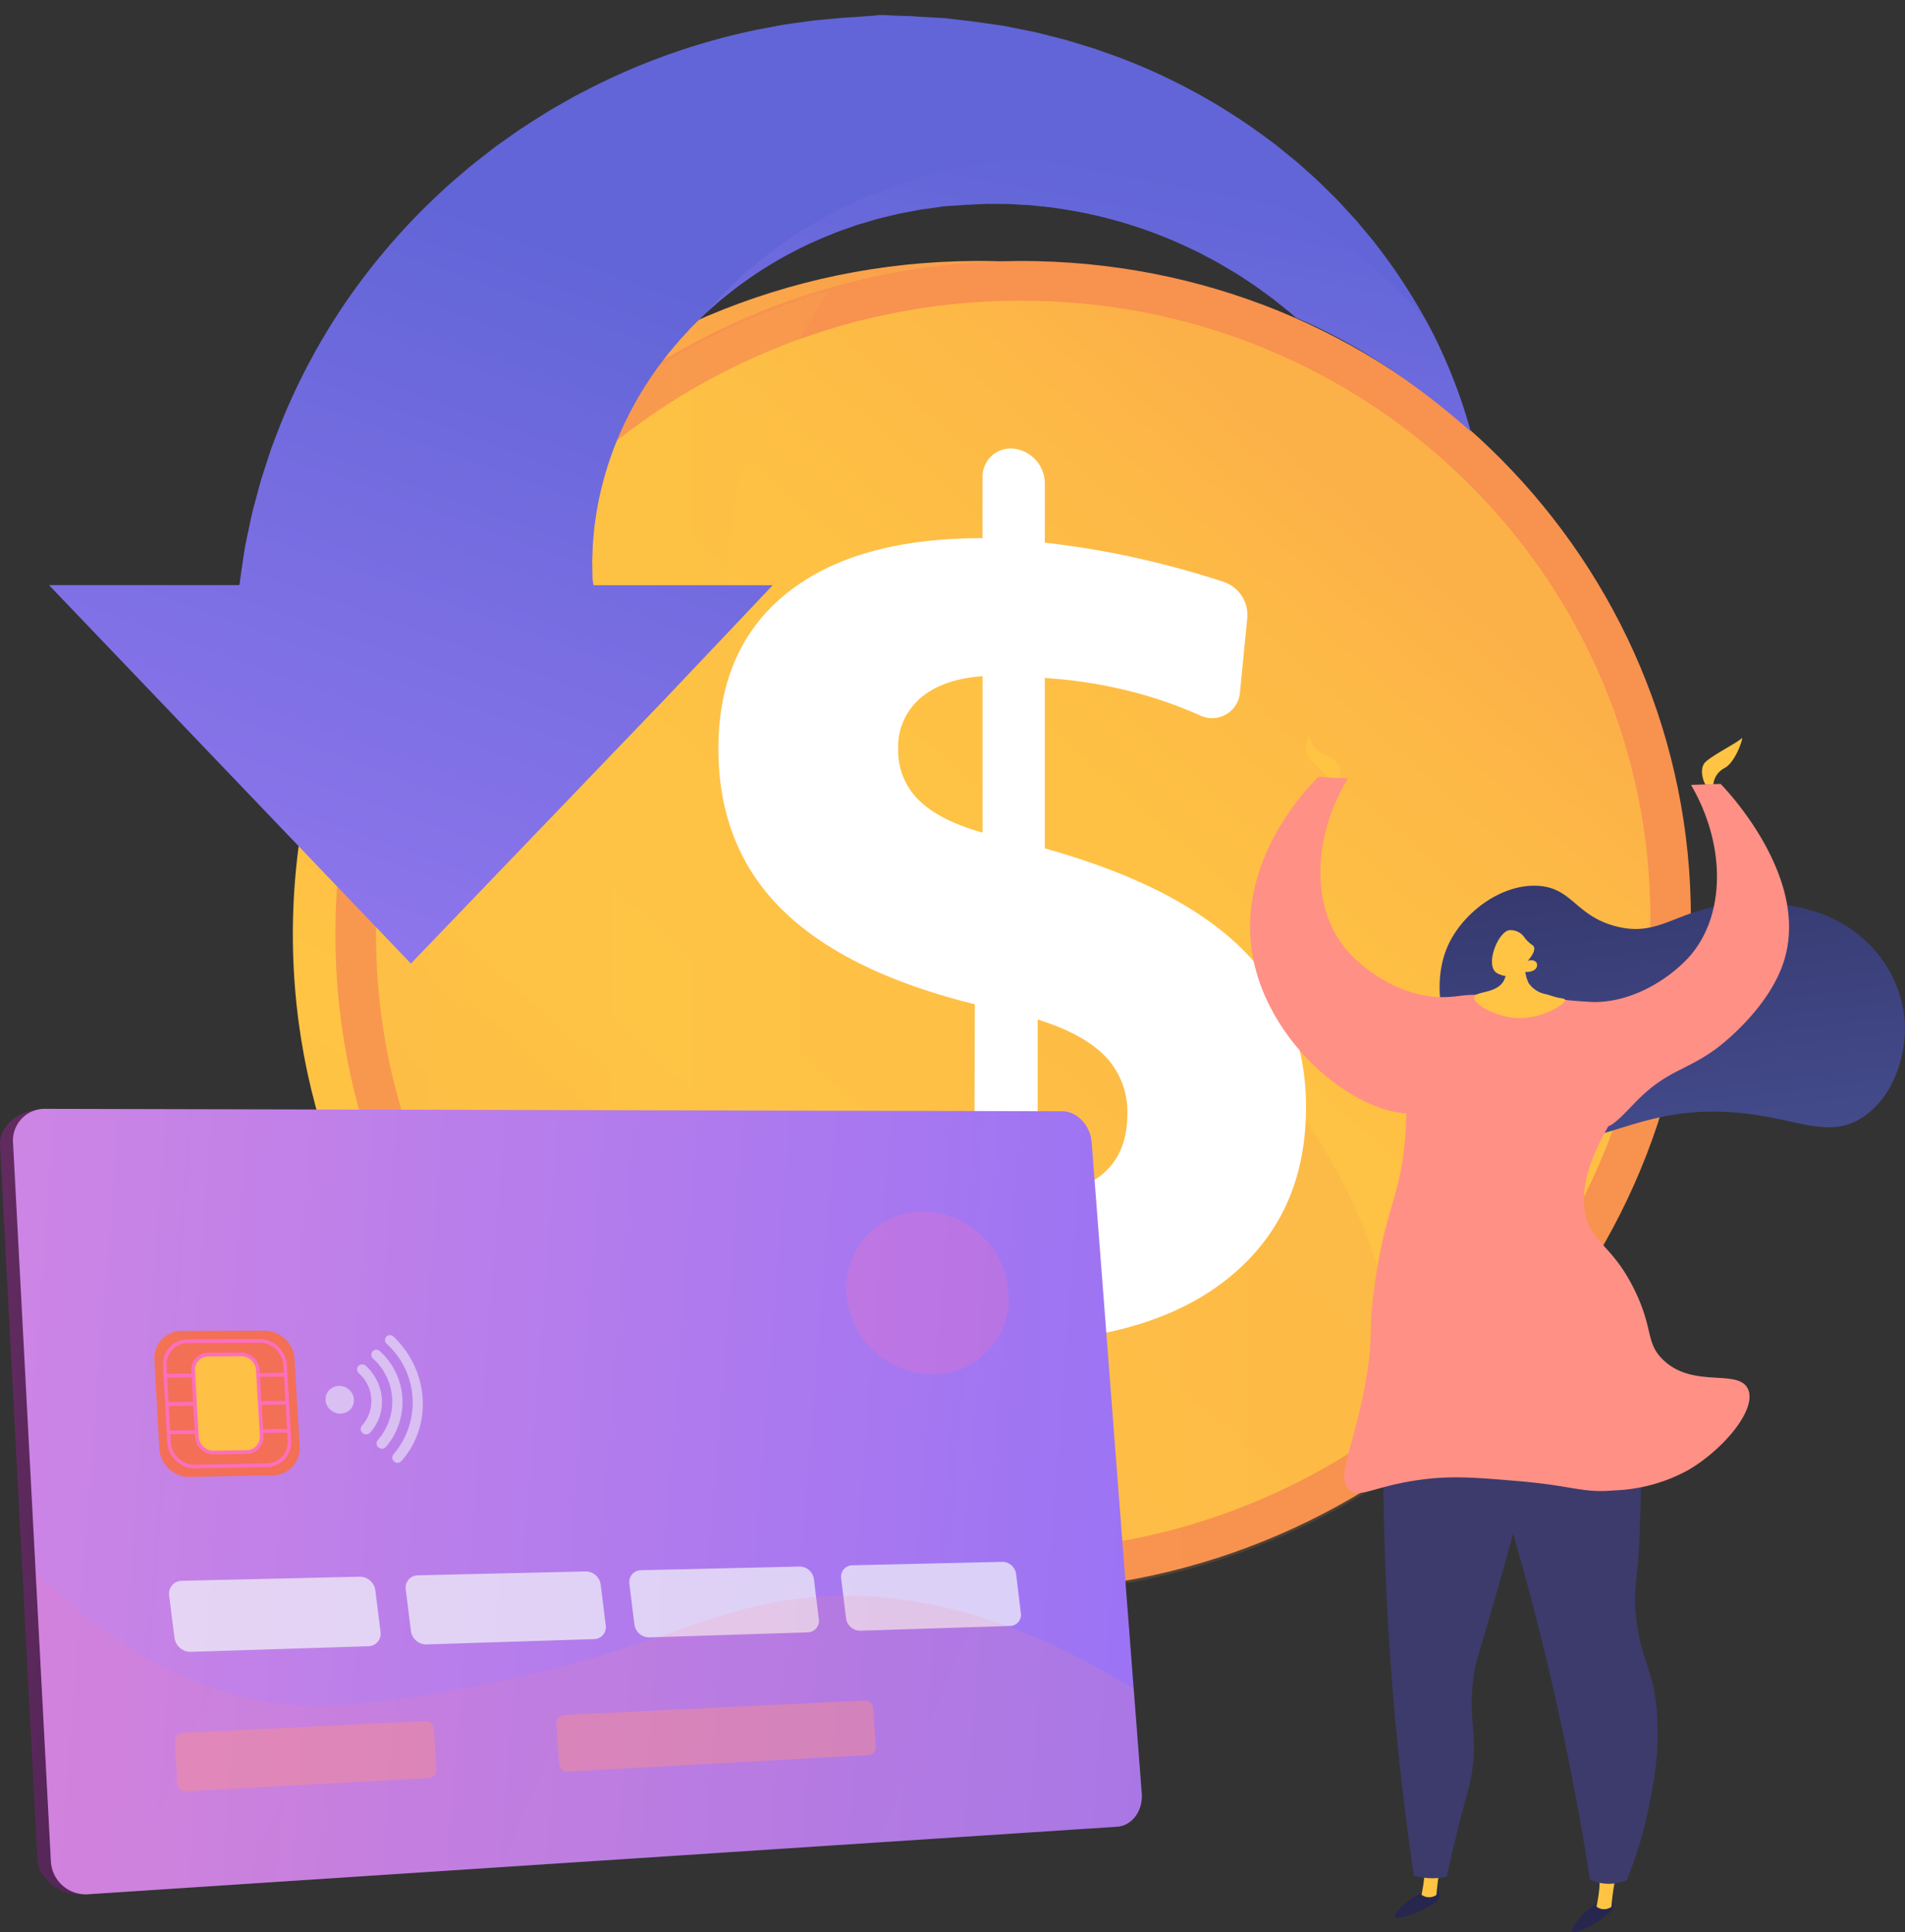 <svg xmlns="http://www.w3.org/2000/svg" xmlns:xlink="http://www.w3.org/1999/xlink" width="302.249" height="306.5" viewBox="0 0 302.249 306.5"><rect x="0" y="0" width="302.249" height="306.5" fill="#333333" stroke="none"/><defs><style>.a{fill:none;}.b{fill:url(#a);}.c{fill:url(#b);}.d{fill:url(#c);}.e{opacity:0.5;}.ai,.an,.e,.f,.i,.v,.w,.z{mix-blend-mode:multiply;isolation:isolate;}.ai,.f{opacity:0.3;}.f{fill:url(#d);}.g{clip-path:url(#e);}.h{fill:url(#f);}.i{opacity:0.4;fill:url(#g);}.j{fill:#fff;}.k{fill:url(#h);}.l{fill:url(#i);}.m{opacity:0.7;}.n{fill:#f4f7fa;}.o{fill:url(#j);}.p{fill:url(#k);}.q{fill:url(#l);}.r{fill:url(#m);}.s{fill:url(#n);}.t{fill:#fec045;}.u{fill:url(#o);}.v{opacity:0.15;fill:url(#p);}.w{opacity:0.42;}.x{fill:url(#q);}.y{fill:url(#r);}.z{opacity:0.26;fill:url(#s);}.aa{opacity:0.53;}.ab{fill:url(#t);}.ac{fill:url(#u);}.ad{fill:url(#v);}.ae{fill:url(#w);}.af{fill:url(#x);}.ag{fill:url(#y);}.ah{fill:url(#z);}.ai{fill:url(#aa);}.aj{fill:url(#ab);}.ak{fill:url(#ac);}.al{fill:url(#ad);}.am{fill:url(#ae);}.an{opacity:0.2;}.ao{fill:url(#af);}.ap{fill:url(#ag);}.aq{fill:url(#ah);}</style><linearGradient id="a" x1="0.148" y1="1.185" x2="0.902" y2="-0.284" gradientUnits="objectBoundingBox"><stop offset="0" stop-color="#fcb148"/><stop offset="0.052" stop-color="#fdb946"/><stop offset="0.142" stop-color="#fec144"/><stop offset="0.318" stop-color="#ffc444"/><stop offset="0.485" stop-color="#fdb946"/><stop offset="0.775" stop-color="#f99c4c"/><stop offset="0.866" stop-color="#f8924f"/><stop offset="1" stop-color="#f8924f"/></linearGradient><linearGradient id="b" x1="-0.345" y1="2.146" x2="0.409" y2="0.677" xlink:href="#a"/><linearGradient id="c" x1="0.782" y1="0.182" x2="-0.614" y2="1.755" xlink:href="#a"/><linearGradient id="d" x1="0" y1="0.5" x2="1" y2="0.5" xlink:href="#a"/><clipPath id="e"><path class="a" d="M743.493,567.483C642.206,567.483,630.745,654,630.745,654H601.7v7.862L658.8,740.4l69.779-91.171H701.1l38.893-45.59s44.7,7.987,60.124,13.168c19.937,7.35,35.615,24.03,35.615,24.03S820.158,567.483,743.493,567.483Z" transform="translate(-601.695 -567.483)"/></clipPath><linearGradient id="f" x1="0.049" y1="1.416" x2="0.62" y2="0.368" gradientUnits="objectBoundingBox"><stop offset="0" stop-color="#aa80f9"/><stop offset="0.996" stop-color="#6165d7"/></linearGradient><linearGradient id="g" x1="0.401" y1="0.958" x2="0.726" y2="0.09" xlink:href="#f"/><linearGradient id="h" x1="0.569" y1="0.796" x2="-0.591" y2="0.644" gradientUnits="objectBoundingBox"><stop offset="0" stop-color="#311944"/><stop offset="1" stop-color="#893976"/></linearGradient><linearGradient id="i" x1="-0.486" y1="0.687" x2="1.103" y2="0.772" gradientUnits="objectBoundingBox"><stop offset="0.004" stop-color="#e38ddd"/><stop offset="1" stop-color="#9571f6"/></linearGradient><linearGradient id="j" x1="-5.54" y1="0.465" x2="-1.323" y2="2.839" gradientUnits="objectBoundingBox"><stop offset="0" stop-color="#f57e53"/><stop offset="0.005" stop-color="#f58152"/><stop offset="0.042" stop-color="#f8994d"/><stop offset="0.084" stop-color="#fbac49"/><stop offset="0.133" stop-color="#fdb946"/><stop offset="0.196" stop-color="#fec144"/><stop offset="0.318" stop-color="#ffc444"/><stop offset="0.455" stop-color="#fdb946"/><stop offset="0.694" stop-color="#f99c4c"/><stop offset="0.996" stop-color="#f36f56"/></linearGradient><linearGradient id="k" x1="-4.691" y1="1.705" x2="-3.677" y2="1.705" gradientUnits="objectBoundingBox"><stop offset="0" stop-color="#ff9085"/><stop offset="1" stop-color="#fb6fbb"/></linearGradient><linearGradient id="l" x1="-4.94" y1="32.921" x2="-3.941" y2="32.921" xlink:href="#k"/><linearGradient id="m" x1="-4.97" y1="30.483" x2="-3.97" y2="30.483" xlink:href="#k"/><linearGradient id="n" x1="-5" y1="28.393" x2="-4" y2="28.393" xlink:href="#k"/><linearGradient id="o" x1="-8.352" y1="2.033" x2="-7.331" y2="2.033" xlink:href="#k"/><linearGradient id="p" x1="-0.524" y1="0.961" x2="1.08" y2="1.164" gradientUnits="objectBoundingBox"><stop offset="0" stop-color="#fb6fbb"/><stop offset="1" stop-color="#ff9085"/></linearGradient><linearGradient id="q" x1="-2.487" y1="2.792" x2="-1.477" y2="2.792" xlink:href="#p"/><linearGradient id="r" x1="-2.027" y1="2.926" x2="-1.021" y2="2.926" xlink:href="#p"/><linearGradient id="s" x1="-4.091" y1="1.468" x2="-3.083" y2="1.468" xlink:href="#k"/><linearGradient id="t" x1="-4.556" y1="2.045" x2="-4.999" y2="-0.02" gradientUnits="objectBoundingBox"><stop offset="0" stop-color="#444b8c"/><stop offset="0.996" stop-color="#26264f"/></linearGradient><linearGradient id="u" x1="-1.889" y1="0.453" x2="-5.969" y2="4.039" xlink:href="#k"/><linearGradient id="v" x1="-16.731" y1="0.433" x2="-15.734" y2="0.433" xlink:href="#t"/><linearGradient id="w" x1="-38.601" y1="1.685" x2="-39.183" y2="-0.456" gradientUnits="objectBoundingBox"><stop offset="0" stop-color="#ffc444"/><stop offset="0.996" stop-color="#f36f56"/></linearGradient><linearGradient id="x" x1="-26.34" y1="0.401" x2="-25.345" y2="0.401" xlink:href="#t"/><linearGradient id="y" x1="-56.745" y1="1.378" x2="-56.807" y2="-0.595" xlink:href="#w"/><linearGradient id="z" x1="-5.372" y1="1.147" x2="-5.013" y2="0.317" gradientUnits="objectBoundingBox"><stop offset="0" stop-color="#40447e"/><stop offset="0.996" stop-color="#3c3b6b"/></linearGradient><linearGradient id="aa" x1="-6.853" y1="1.146" x2="-6.411" y2="0.317" xlink:href="#z"/><linearGradient id="ab" x1="-5.397" y1="0.31" x2="-4.372" y2="0.558" xlink:href="#z"/><linearGradient id="ac" x1="-1.259" y1="0.181" x2="-3.417" y2="1.884" xlink:href="#k"/><linearGradient id="ad" x1="-9.397" y1="-0.654" x2="-10.105" y2="1.204" xlink:href="#w"/><linearGradient id="ae" x1="-29.253" y1="-13.533" x2="-30.24" y2="-15.367" xlink:href="#w"/><linearGradient id="af" x1="-3.26" y1="0.019" x2="-5.728" y2="3.984" xlink:href="#k"/><linearGradient id="ag" x1="-31.955" y1="2.363" x2="-32.338" y2="0.848" xlink:href="#w"/><linearGradient id="ah" x1="-14.354" y1="1.973" x2="-14.654" y2="0.837" xlink:href="#w"/></defs><g transform="translate(-562.051 -567.483)"><g transform="translate(566.523 567.483)"><path class="b" d="M1189.042,1038.708c0,56.307-45.628,104.038-103.843,106.7-60.46,2.764-111.212-43.8-111.212-104.1S1024.74,933.21,1085.2,934.515C1143.414,935.771,1189.042,982.4,1189.042,1038.708Z" transform="translate(-931.995 -893.092)"/><path class="c" d="M1248.972,1038.709c0,56.307-45.628,104.038-103.843,106.7-60.46,2.764-111.212-43.8-111.212-104.1s50.752-108.093,111.212-106.788C1203.344,935.772,1248.972,982.4,1248.972,1038.709Z" transform="translate(-985.165 -893.093)"/><path class="d" d="M1293.09,1088.334c0,53.054-43.04,97.944-97.843,100.339-56.789,2.482-104.359-41.312-104.359-97.9s47.57-101.529,104.359-100.418C1250.05,991.429,1293.09,1035.28,1293.09,1088.334Z" transform="translate(-1035.71 -942.641)"/><g class="e" transform="translate(48.752 46.1)"><path class="f" d="M1098.272,1031.691c-3.575-11.653-3.411-29.352,14.023-55.5-44.975,12.956-78.376,53.74-78.376,102.527,0,60.3,50.752,106.868,111.212,104.1a109.556,109.556,0,0,0,59.382-20.7c-.517-16.082-4.016-33.686-13.855-49.924C1163.6,1067.549,1109.489,1068.252,1098.272,1031.691Z" transform="translate(-1033.918 -976.191)"/></g><g transform="translate(0 0)"><g class="g"><g transform="translate(3.303 2.398)"><path class="h" d="M859.572,674.978v.329a143.135,143.135,0,0,0-11.678-12.549c-.06-.14-.162-.279-.222-.419a72.533,72.533,0,0,0-19.31-26.007c-.561-.526-1.21-.991-1.81-1.488-.307-.242-.616-.493-.927-.736l-.455-.37c-.16-.123-.325-.234-.484-.354q-.965-.7-1.934-1.406l-.484-.353-.509-.329c-.337-.222-.674-.444-1.01-.662-1.329-.917-2.763-1.71-4.161-2.549-.712-.407-1.459-.781-2.184-1.167-.358-.193-.725-.391-1.092-.58s-.755-.358-1.127-.534a72.987,72.987,0,0,0-19.233-6.112l-2.521-.395c-.842-.111-1.7-.181-2.534-.275l-1.269-.136-1.274-.066-1.274-.074c-.423-.021-.842-.062-1.269-.053-.846,0-1.692-.012-2.543-.016-.207,0-.432-.012-.626,0l-.565.029-1.131.058-1.122.053c-.1,0-.168,0-.3.012l-1.153.082-1.541.1-1.153.082-.194.012-.069,0s-.4,0,.272.012l-2.491.349c-.41.062-.824.1-1.235.185l-1.222.234-1.222.23-.609.115c-.2.037-.4.095-.6.14-.8.193-1.6.382-2.392.58-.4.082-.79.214-1.179.325l-1.166.349-1.166.333-1.14.4c-.76.271-1.52.51-2.258.8s-1.472.592-2.2.892a63.805,63.805,0,0,0-15.468,9.265l-.838.666-.794.711c-.527.469-1.071.917-1.572,1.4-.021.016-.039.041-.06.058-.976.962-1.964,1.866-2.841,2.861-.233.243-.462.489-.686.736l-.345.362-.319.386c-.427.5-.851,1.007-1.274,1.5-.1.123-.216.242-.32.37l-.289.386c-.2.259-.393.518-.587.769-.38.518-.794.995-1.135,1.529A56.223,56.223,0,0,0,720.7,657.2a53.348,53.348,0,0,0-2.914,10.827c-.056.407-.112.806-.169,1.2s-.129.773-.147,1.155c-.065.765-.13,1.492-.194,2.187-.043.707-.043,1.385-.073,2.022-.013.321-.034.633-.039.933.013.308.022.608.026.9.008.58.017,1.126.026,1.636a1.969,1.969,0,0,0,.03.316c.013.095.026.189.039.28.017.181.043.156.061.321.013.14.03.205.043.205h28.419L728.544,697.4l-40.145,41.8-57.417-60.035h30.189a4.254,4.254,0,0,0,.138-.88c.117-.834.242-1.648.38-2.639.078-.493.147-.954.229-1.484.043-.259.082-.506.125-.777s.078-.555.134-.789c.212-.995.432-2.043.665-3.161.125-.555.246-1.122.376-1.706s.3-1.176.466-1.784c.328-1.213.647-2.487,1.045-3.8q.635-1.955,1.317-4.061c.22-.707.509-1.4.777-2.121s.552-1.435.837-2.175a101.967,101.967,0,0,1,9.821-18.649,103.6,103.6,0,0,1,16.129-18.736c.781-.76,1.645-1.455,2.478-2.183.423-.358.842-.719,1.265-1.081l.643-.543.656-.518c.885-.686,1.779-1.381,2.668-2.076l.674-.518.7-.493c.471-.333.937-.662,1.408-.991,1.843-1.344,3.825-2.557,5.793-3.806.993-.608,2.02-1.176,3.043-1.763.505-.288,1.019-.575,1.533-.871l1.58-.814a105.5,105.5,0,0,1,27.319-9.7c1.2-.226,2.418-.456,3.626-.682s2.439-.362,3.657-.538l1.83-.247,1.843-.173,1.839-.169c.613-.053,1.222-.119,1.839-.14,1.226-.053,2.456-.193,3.687-.247.3-.012.613-.123.919-.123h.924l1.835.1,1.835.057c.613,0,1.226.078,1.835.107l3.648.21c.829.012.285.021.5.025l.095.012.194.021.38.049.768.09,1.528.181.769.09.38.045.471.062,1.934.271,1.934.279.958.144c.315.049.6.115.9.172,1.179.239,2.357.481,3.536.715.587.111,1.166.271,1.744.415l1.74.44,1.727.44,1.705.514c1.131.349,2.266.678,3.376,1.056,1.11.395,2.21.789,3.311,1.184a96.132,96.132,0,0,1,23.554,12.85c.432.316.859.637,1.286.954s.829.662,1.239,1c.82.666,1.645,1.307,2.435,1.989,1.558,1.393,3.113,2.729,4.533,4.176.363.354.717.711,1.079,1.06l.531.526.51.547q1.016,1.1,2.007,2.179l.5.542.475.559c.307.374.622.744.928,1.114.613.744,1.256,1.451,1.809,2.22a90,90,0,0,1,7.974,12.122c1.071,1.953,2.025,3.9,2.867,5.816a82.726,82.726,0,0,1,5.327,16.409c.117.625.242,1.237.358,1.842s.246,1.188.319,1.776c.164,1.171.328,2.294.479,3.375.13,1.085.2,2.129.294,3.12.039.493.091.974.121,1.451s.121.929.142,1.381C859.42,673.326,859.572,674.185,859.572,674.978Z" transform="translate(-630.982 -588.743)"/><path class="i" d="M1678.336,852.707v.329a143.127,143.127,0,0,0-11.678-12.549c-.06-.14-.162-.279-.222-.419a72.531,72.531,0,0,0-19.31-26.007c-.561-.526-1.21-.991-1.81-1.488-.307-.242-.616-.493-.927-.736l-.455-.37c-.16-.123-.324-.234-.484-.354q-.965-.7-1.934-1.406l-.484-.353-.509-.329c-.337-.222-.673-.444-1.01-.662-1.33-.917-2.763-1.71-4.162-2.548-.712-.407-1.459-.781-2.184-1.167-.359-.193-.726-.391-1.093-.58s-.755-.358-1.127-.534a72.985,72.985,0,0,0-19.232-6.112l-2.521-.395c-.842-.111-1.7-.181-2.534-.275l-1.269-.136-1.274-.066-1.274-.074c-.423-.021-.842-.062-1.269-.053-.846,0-1.692-.012-2.543-.016-.207,0-.432-.012-.626,0l-.566.029-1.131.058-1.123.053c-.1,0-.168,0-.3.012l-1.153.082-1.541.1-1.153.082-.194.012-.069,0s-.4,0,.272.012l-2.491.349c-.41.062-.824.1-1.235.185l-1.221.234-1.222.23-.609.115c-.2.037-.4.095-.6.14-.8.193-1.6.382-2.391.58-.4.082-.79.214-1.179.325l-1.166.349-1.166.333-1.14.4c-.76.271-1.52.51-2.258.8s-1.472.592-2.2.892a63.8,63.8,0,0,0-15.468,9.265l-.838.666-.794.711c-.527.469-1.071.917-1.572,1.4-.021.016-.039.041-.06.058,12.757-15.041,33.423-24.811,56.744-24.811,23.9,0,45,10.256,57.668,25.921,1.071,1.953,2.025,3.9,2.867,5.816a82.721,82.721,0,0,1,5.327,16.409c.117.625.242,1.237.358,1.842s.246,1.188.319,1.776c.164,1.171.328,2.294.479,3.375.13,1.085.2,2.129.293,3.12.039.493.091.974.121,1.451s.121.929.142,1.381C1678.185,851.055,1678.336,851.914,1678.336,852.707Z" transform="translate(-1449.746 -766.472)"/></g></g></g><g transform="translate(109.515 71.144)"><path class="j" d="M1619.476,1198.243h0a5.583,5.583,0,0,1,4.929,5.478v9.442a138.812,138.812,0,0,1,16.363,2.839q6.041,1.42,12,3.38a5.52,5.52,0,0,1,3.76,5.666l-1.16,11.839a4.438,4.438,0,0,1-6.336,3.682,68.328,68.328,0,0,0-8.051-3,73,73,0,0,0-15.186-2.838l-1.392-.115v27.039c14.21,3.975,24.646,9.324,31.39,16.051q10.068,10.042,10.055,25.055,0,16.248-11.12,26.048-11.195,9.865-31.458,11.076v10.421a4.74,4.74,0,0,1-4.933,4.815l-.087,0a5.238,5.238,0,0,1-4.95-5.225v-10.28l-2.2-.1a144.29,144.29,0,0,1-18.224-1.943,118.582,118.582,0,0,1-12.594-2.9,5.427,5.427,0,0,1-3.951-5.611l1.364-15.219a4.812,4.812,0,0,1,6.728-3.97,98.906,98.906,0,0,0,11.076,3.636,97.094,97.094,0,0,0,17.708,2.958l.088-30.078q-20.46-5.062-30.561-15-10.111-9.979-10.123-25.518,0-16.069,10.974-24.785c7.27-5.774,17.6-8.647,30.938-8.639V1202.8A4.458,4.458,0,0,1,1619.476,1198.243Zm-4.946,36.094q-6.323.46-9.856,3.475a10.134,10.134,0,0,0-3.536,8.117,10.9,10.9,0,0,0,3.271,8.066q3.265,3.233,10.121,5.163Zm8.742,54.464v27.582q6.874.014,10.55-3.279t3.672-9.285a12.684,12.684,0,0,0-3.412-9.078Q1630.662,1291.127,1623.272,1288.8Z" transform="translate(-1572.618 -1198.22)"/></g></g><g transform="translate(562.051 743.386)"><path class="k" d="M740.112,2236.9c.207,2.734-1.532,5.1-3.873,5.252l-161.557,10.91c-3,.2-6.53-2.428-6.693-5.543l-5.933-113.287c-.158-3.018,3.122-5.624,6.084-5.56l159.54.562c2.32.049,4.377,2.262,4.578,4.918Z" transform="translate(-562.051 -2128.476)"/><path class="l" d="M759.468,2235.575c.209,2.749-1.539,5.125-3.893,5.28l-163.395,10.725a5.538,5.538,0,0,1-5.79-5.334l-6-113.866a5.02,5.02,0,0,1,5.132-5.4l161.4.379c2.333.049,4.4,2.273,4.605,4.944Z" transform="translate(-578.32 -2126.982)"/><g class="m" transform="translate(26.812 71.854)"><path class="n" d="M831.376,2795.965l-28.146.89a2.579,2.579,0,0,1-2.6-2.178l-.854-6.788a2.037,2.037,0,0,1,2.04-2.306l28.186-.652a2.512,2.512,0,0,1,2.493,2.146l.826,6.621A1.986,1.986,0,0,1,831.376,2795.965Z" transform="translate(-799.755 -2782.573)"/><path class="n" d="M1162.52,2788.307l-26.6.841a2.467,2.467,0,0,1-2.465-2.119l-.822-6.6a1.954,1.954,0,0,1,1.922-2.24l26.642-.616a2.406,2.406,0,0,1,2.363,2.088l.8,6.44A1.908,1.908,0,0,1,1162.52,2788.307Z" transform="translate(-1095.068 -2776.046)"/><path class="n" d="M1475.6,2781.058l-25.187.8a2.364,2.364,0,0,1-2.337-2.062l-.792-6.417a1.878,1.878,0,0,1,1.814-2.177l25.221-.583a2.31,2.31,0,0,1,2.243,2.034l.768,6.268A1.836,1.836,0,0,1,1475.6,2781.058Z" transform="translate(-1374.233 -2769.869)"/><path class="n" d="M1772.059,2774.188l-23.879.755a2.27,2.27,0,0,1-2.219-2.01l-.764-6.246a1.808,1.808,0,0,1,1.714-2.118l23.912-.553a2.221,2.221,0,0,1,2.132,1.982l.741,6.105A1.77,1.77,0,0,1,1772.059,2774.188Z" transform="translate(-1638.542 -2764.015)"/></g><g transform="translate(24.495 35.191)"><path class="o" d="M798.15,2461.916l-13.414.261A4.8,4.8,0,0,1,780,2457.6l-.773-13.943a4.294,4.294,0,0,1,4.213-4.649l13.385-.041a4.789,4.789,0,0,1,4.626,4.55l.8,13.724A4.29,4.29,0,0,1,798.15,2461.916Z" transform="translate(-779.216 -2438.971)"/><path class="p" d="M807.821,2471.018l-11.521.213a4.419,4.419,0,0,1-4.367-4.219l-.666-11.966a3.956,3.956,0,0,1,3.882-4.293l11.5-.046a4.413,4.413,0,0,1,4.276,4.2l.688,11.8A3.953,3.953,0,0,1,807.821,2471.018Zm-12.639-19.673a3.407,3.407,0,0,0-3.342,3.7l.667,11.961a3.806,3.806,0,0,0,3.759,3.633l11.52-.209a3.4,3.4,0,0,0,3.266-3.711l-.688-11.8a3.8,3.8,0,0,0-3.684-3.618Z" transform="translate(-789.901 -2449.383)"/><g transform="translate(1.718 6.694)"><path class="n" d="M794.595,2501.073l19.093-.154Z" transform="translate(-794.579 -2500.626)"/><path class="q" d="M813.577,2498.907l-19.094.158-.033-.594,19.093-.15Z" transform="translate(-794.45 -2498.321)"/><g transform="translate(0.25 4.435)"><path class="n" d="M796.815,2540.458l19.1-.215Z" transform="translate(-796.799 -2539.949)"/><path class="r" d="M815.8,2538.228l-19.1.219-.033-.6,19.1-.21Z" transform="translate(-796.669 -2537.641)"/></g><g transform="translate(0.501 8.876)"><path class="n" d="M799.037,2579.889l19.11-.276Z" transform="translate(-799.021 -2579.319)"/><path class="s" d="M818.035,2577.6l-19.11.28-.033-.6,19.109-.271Z" transform="translate(-798.891 -2577.009)"/></g></g><g transform="translate(5.867 3.469)"><path class="t" d="M842.324,2487.824l-5.341.089a2.668,2.668,0,0,1-2.624-2.542l-.586-10.417a2.386,2.386,0,0,1,2.33-2.589l5.333-.031a2.675,2.675,0,0,1,2.6,2.542l.6,10.34A2.4,2.4,0,0,1,842.324,2487.824Z" transform="translate(-833.482 -2472.041)"/><path class="u" d="M840.093,2485.8l-5.341.091a2.969,2.969,0,0,1-2.926-2.835l-.586-10.419a2.656,2.656,0,0,1,2.6-2.886l5.333-.03a2.977,2.977,0,0,1,2.893,2.834l.6,10.338A2.669,2.669,0,0,1,840.093,2485.8Zm-6.222-15.458a2.108,2.108,0,0,0-2.062,2.292l.587,10.414a2.357,2.357,0,0,0,2.322,2.25l5.341-.089a2.118,2.118,0,0,0,2.039-2.307l-.6-10.342a2.363,2.363,0,0,0-2.3-2.25Z" transform="translate(-831.235 -2469.726)"/></g></g><path class="v" d="M675.871,2795.563c-13.884,2.4-22.895,2.934-33.354-.118-14.539-4.242-24.719-13.307-30.4-19.338l2.424,46.044a5.538,5.538,0,0,0,5.79,5.334l163.395-10.724c2.354-.155,4.1-2.531,3.893-5.28l-1.263-16.589c-23.73-14.671-41.945-15.926-54.536-14.118C716.376,2782.993,708.052,2790.009,675.871,2795.563Z" transform="translate(-606.471 -2702.889)"/><g class="w" transform="translate(27.76 93.851)"><path class="x" d="M848.443,2997.083l-38.482,2.108a1.4,1.4,0,0,1-1.439-1.349l-.357-6.446a1.384,1.384,0,0,1,1.28-1.486l38.449-1.853a1.361,1.361,0,0,1,1.367,1.317l.382,6.257A1.332,1.332,0,0,1,848.443,2997.083Z" transform="translate(-808.163 -2984.781)"/><path class="y" d="M1394.4,2967.69l-47.818,2.619a1.348,1.348,0,0,1-1.359-1.307l-.4-6.231a1.307,1.307,0,0,1,1.183-1.435l47.782-2.3a1.3,1.3,0,0,1,1.274,1.266l.423,6A1.242,1.242,0,0,1,1394.4,2967.69Z" transform="translate(-1284.295 -2959.032)"/></g><path class="z" d="M1778.208,2284.13a12.057,12.057,0,0,1-11.928,13.151,13.8,13.8,0,0,1-13.756-12.728,12.059,12.059,0,0,1,11.888-13.1A13.794,13.794,0,0,1,1778.208,2284.13Z" transform="translate(-1618.215 -2255.151)"/><g class="aa" transform="translate(51.653 35.9)"><path class="n" d="M1023.934,2520.317a2.283,2.283,0,0,1-3.179.064,2.168,2.168,0,0,1-.188-3.122,2.286,2.286,0,0,1,3.18-.033A2.17,2.17,0,0,1,1023.934,2520.317Z" transform="translate(-1019.99 -2508.552)"/><g transform="translate(4.999)"><path class="n" d="M1105.726,2465.508a.835.835,0,0,1-.666-1.382,12.571,12.571,0,0,0-1.073-17.476.791.791,0,1,1,1.088-1.143c5.653,5.424,6.195,14.125,1.215,19.733A.8.8,0,0,1,1105.726,2465.508Z" transform="translate(-1099.265 -2445.256)"/><path class="n" d="M1085.909,2481.344a.849.849,0,0,1-.6-.22.832.832,0,0,1-.072-1.176,9.212,9.212,0,0,0-.789-12.912.8.8,0,1,1,1.1-1.161,10.891,10.891,0,0,1,.931,15.2A.81.81,0,0,1,1085.909,2481.344Z" transform="translate(-1081.924 -2463.33)"/><path class="n" d="M1065.784,2497.433a.872.872,0,0,1-.612-.226.833.833,0,0,1-.072-1.184,5.858,5.858,0,0,0-.5-8.279.83.83,0,0,1-.072-1.181.851.851,0,0,1,1.194,0,7.85,7.85,0,0,1,2.524,5.265,7.172,7.172,0,0,1-1.878,5.339A.82.82,0,0,1,1065.784,2497.433Z" transform="translate(-1064.311 -2481.688)"/></g></g></g><g transform="translate(760.386 684.299)"><path class="ab" d="M2660.9,1834.869a19.385,19.385,0,0,0-5.956-12.73c-6.719-6.564-16.205-6.309-19.241-6.228-10.773.289-13.205,5.635-20.721,3.646-6.364-1.685-6.854-6.109-12.331-6.408-5.726-.313-11.732,4.164-14.136,9.251-4.635,9.807,2.6,25.092,12.919,29.7,10.725,4.793,16.525-5.626,36.188-2.55,7.171,1.122,11.374,3.286,16.021.66C2658.737,1847.338,2661.161,1840.522,2660.9,1834.869Z" transform="translate(-2557.008 -1789.447)"/><path class="ac" d="M2335.952,1660.289c-5.745,9.494-5.772,20.517-.379,27.025,2.6,3.142,8.412,7.574,15.193,7.68,3.231.051,4.833-.91,5.976.156,2.9,2.7-.68,15.178-7.492,17.764-8.86,3.364-25.833-8.991-28.471-24.782-2.509-15.015,9.026-26.655,10.485-28.082Z" transform="translate(-2320.423 -1653.629)"/><path class="ad" d="M2530.6,3221.236a2.138,2.138,0,0,1,.562,1.49.929.929,0,0,1-.363.73,14.42,14.42,0,0,1-3.359,1.869c-2.456,1-3.282.9-3.382.493s1.169-1.512,2.256-2.476A18.836,18.836,0,0,1,2530.6,3221.236Z" transform="translate(-2501.082 -3038.722)"/><path class="ae" d="M2564.729,3187.516a33.161,33.161,0,0,0-.751,5.058,1.977,1.977,0,0,1-2.373-.02s.741-3.381.4-4.788Z" transform="translate(-2534.401 -3008.806)"/><path class="af" d="M2778.92,3234.59a2.137,2.137,0,0,1,.762,1.4.93.93,0,0,1-.259.773,14.446,14.446,0,0,1-3.068,2.315c-2.294,1.329-3.126,1.348-3.281.956s.948-1.659,1.891-2.764A18.849,18.849,0,0,1,2778.92,3234.59Z" transform="translate(-2722.004 -3050.571)"/><path class="ag" d="M2810.886,3204.329a33.178,33.178,0,0,0-.752,5.058,1.977,1.977,0,0,1-2.373-.02s.741-3.381.4-4.789Z" transform="translate(-2752.792 -3023.722)"/><path class="ah" d="M2508.022,2474.882c-.333,11.135-.278,23.083.345,35.745.779,15.815,2.333,30.479,4.306,43.836a10.654,10.654,0,0,0,5.2.174c.352-1.572.9-3.965,1.618-6.875,1.3-5.27,1.608-5.97,2.016-7.781,1.691-7.511-.427-9.656.668-17.41.24-1.7.335-1.549,2.682-9.725,2.926-10.193,4.4-15.287,5.1-19.192,1.873-10.479,2.81-15.718-.1-18.977C2526.058,2470.42,2517.131,2471,2508.022,2474.882Z" transform="translate(-2486.683 -2373.749)"/><path class="ai" d="M2550.563,2548.126c1.248-3.447-.876-5.223-.814-11.185.053-5.142,1.653-5.771,2.178-11.549.481-5.3-.678-6.816-.94-11.705-.494-9.217,3.171-12.276,3.934-19.332.525-4.858-.294-11.938-6.695-21.217,7.3-2.178,13.879-1.948,17,1.549,2.908,3.258,1.972,8.5.1,18.977-.7,3.9-2.176,9-5.1,19.192-2.347,8.176-2.442,8.024-2.682,9.725-1.1,7.754,1.023,9.9-.668,17.41-.408,1.811-.717,2.511-2.016,7.781-.717,2.91-1.266,5.3-1.618,6.875a10.642,10.642,0,0,1-5.2-.175q-.181-1.224-.357-2.462A9,9,0,0,0,2550.563,2548.126Z" transform="translate(-2522.049 -2373.759)"/><path class="aj" d="M2615.668,2487.028c4.365,12.172,8.612,25.695,12.363,40.484,3.648,14.38,6.313,27.927,8.263,40.4a7.088,7.088,0,0,0,5.852.088,66.479,66.479,0,0,0,3.955-14.054,47.538,47.538,0,0,0,.818-12.717c-.586-6.786-2.444-7.873-3.255-14.584-.606-5.016.239-6,.5-13.253.408-11.25.619-17.047-2.16-21.073C2636.037,2483.672,2618.563,2486.523,2615.668,2487.028Z" transform="translate(-2582.366 -2386.573)"/><path class="ak" d="M2456.261,1764.6c1.313-7.412.242-7.047,1.473-15.607,1.612-11.207,3.624-13.063,4.583-20.935a57.643,57.643,0,0,0-1.333-20.571,34.071,34.071,0,0,1,21.807-3.971,81.668,81.668,0,0,0,9.667,1.022c6.782.009,12.665-4.323,15.322-7.42,5.5-6.414,5.664-17.437.081-27.027l4.692-.16c1.013,1.037,14.322,15.017,10,28.257-2.448,7.507-10.075,13.278-10.6,13.67-4.889,3.625-7.816,3.414-12.735,8.386-1.387,1.4-3.285,3.573-4.478,4-4.529,7.917-4.471,12.736-3,15.823,1.488,3.112,4.271,4.166,7.227,10.293,2.933,6.078,1.688,8.137,4.338,10.809,4.753,4.792,12.01,1.447,13.572,4.729,1.535,3.224-3.933,9.671-9.479,12.891a26.279,26.279,0,0,1-11.6,3.209c-5.411.462-6.293-.7-15.37-1.467-6.8-.575-10.64-.9-15.762-.177-7.092,1-9.344,2.986-11.039,1.56C2451.4,1780.037,2454.372,1775.264,2456.261,1764.6Z" transform="translate(-2437.898 -1662.394)"/><g transform="translate(35.556 30.717)"><path class="al" d="M2644.116,1906.439a6.257,6.257,0,0,0,.179,4.928,4.277,4.277,0,0,0,2.773,1.762c.68.2,1.36.436,2.055.581.17.035.938.077.971.33.09.671-4.5,3.656-9.223,2.665-2.775-.582-5.394-2.2-5.211-3.091.2-1,3.358-.535,4.6-2.467a4.324,4.324,0,0,0,.074-4.174C2641.264,1906.208,2643.189,1907.206,2644.116,1906.439Z" transform="translate(-2635.652 -1902.945)"/><g transform="translate(2.826)"><path class="am" d="M2665.794,1882.1a4.1,4.1,0,0,1-4.286.2c-1.956-1.169.077-6.38,1.864-6.8a2.612,2.612,0,0,1,2.132.716c.356.338.409.6,1,1.142.547.5.761.51.87.785.136.343.059.978-1.021,2.261a1.144,1.144,0,0,1,1.382.164.855.855,0,0,1,.136.43C2667.891,1881.715,2667.075,1882.216,2665.794,1882.1Z" transform="translate(-2660.709 -1875.459)"/></g></g><g class="an" transform="translate(39.059 22.651)"><path class="ao" d="M2681.067,1889.779c-3.931-7.926-13.9-8.7-14.345-15.014-.327-4.618,4.933-5.243,7.023-11.9,3.142-10-6.286-16.434-2.948-23.306,2.28-4.694,7.232-2.835,18.742-8.859,5.372-2.812,13.9-7.275,18.8-16.2a30.692,30.692,0,0,0,3.457-10.559,20.55,20.55,0,0,1,.506,13.14c-2.448,7.507-10.075,13.278-10.6,13.67-4.889,3.625-7.816,3.414-12.735,8.386-1.387,1.4-3.285,3.573-4.478,4-4.529,7.917-4.471,12.736-3,15.823,1.488,3.112,4.271,4.166,7.227,10.293,2.933,6.078,1.688,8.137,4.338,10.809,4.753,4.792,12.01,1.447,13.572,4.729,1.535,3.224-3.933,9.672-9.479,12.891a26.281,26.281,0,0,1-11.6,3.209,23.556,23.556,0,0,1-3.435.072C2683.1,1895.941,2682.35,1892.368,2681.067,1889.779Z" transform="translate(-2666.708 -1803.945)"/></g><path class="ap" d="M2956.695,1612.739c-.132,0-1.218-2.448.031-3.6s5.214-3.134,5.675-3.717-.791,3.614-2.622,4.684a3.3,3.3,0,0,0-1.843,2.59Z" transform="translate(-2884.427 -1605.115)"/><path class="aq" d="M2404.106,1609.746a2.594,2.594,0,0,0-.491-2.622c-1.086-1.111-3.663-1.364-4.032-3.411s-1.434,1.9-.219,3,2.941,2.946,2.941,2.946Z" transform="translate(-2389.958 -1603.133)"/></g></g></svg>